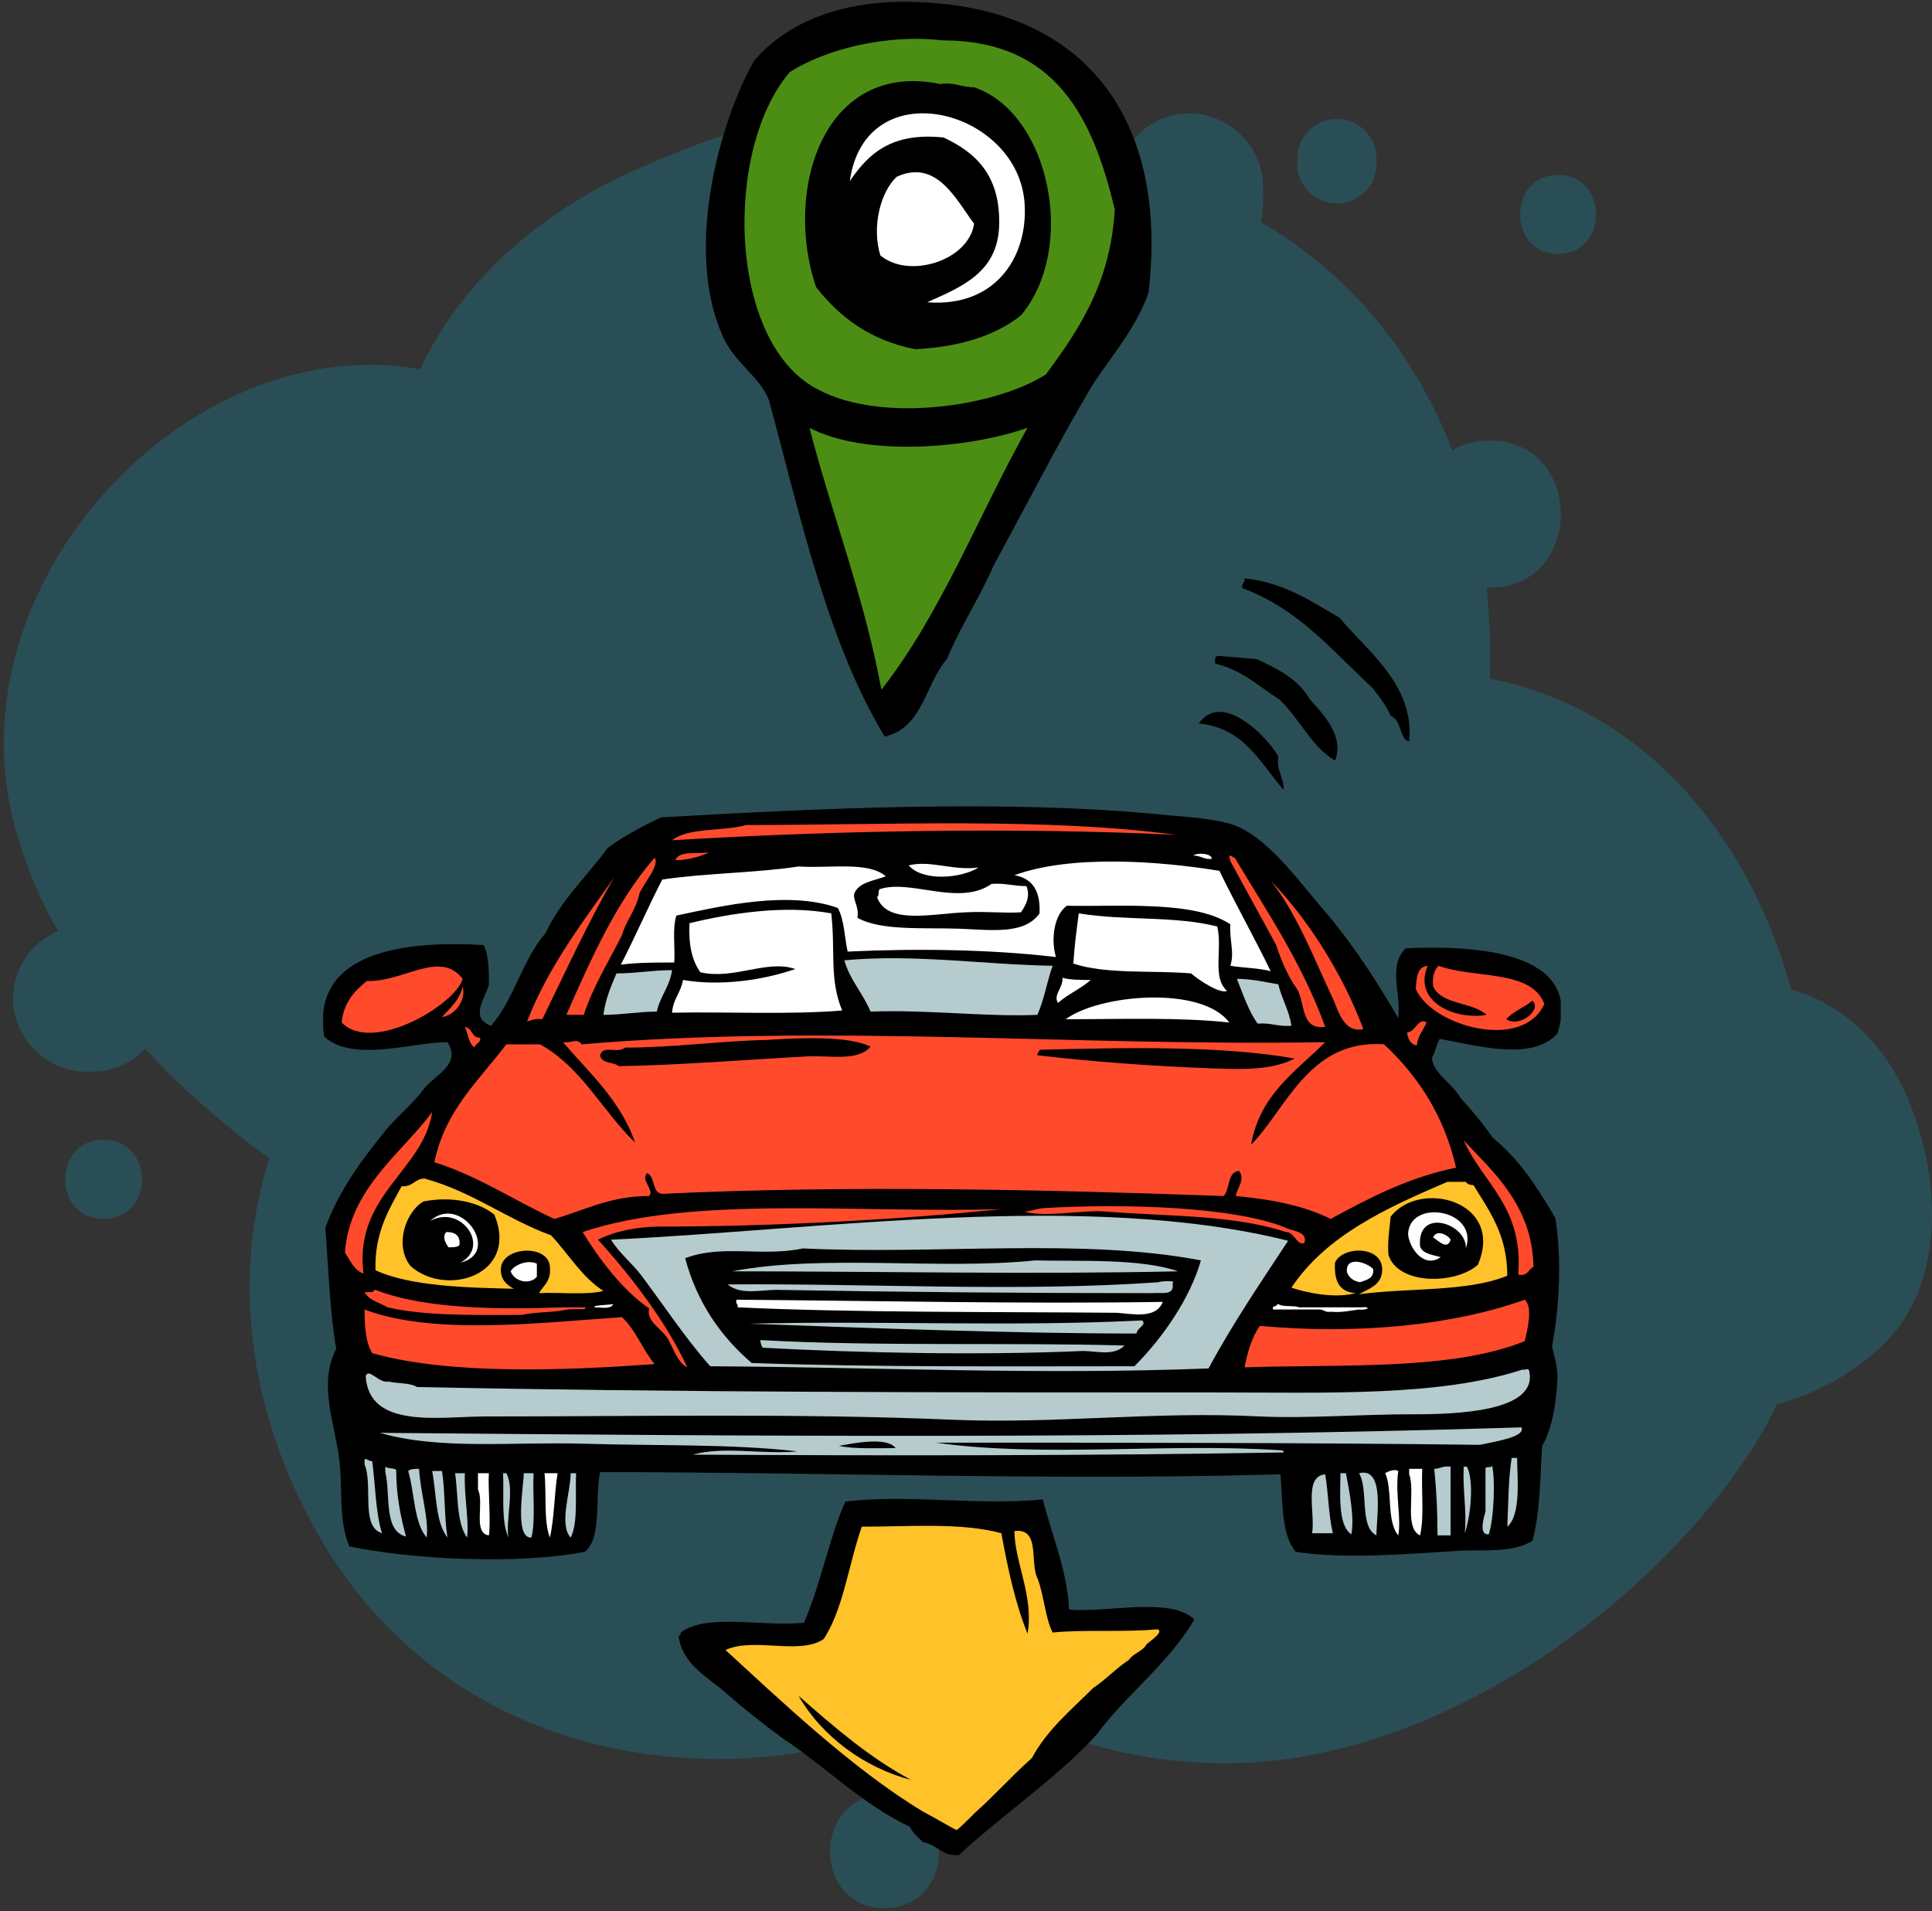 <svg width="281" height="278" viewBox="0 0 281 278" fill="none" xmlns="http://www.w3.org/2000/svg">
<rect x="0" y="0" width="281" height="278" fill="#333333" stroke="none"/>
<path d="M276.708 158.118C273.187 150.774 267.265 145.824 260.542 143.908C259.902 141.673 259.262 139.598 258.461 137.522C251.259 117.725 236.533 102.558 216.686 98.726C216.846 94.256 216.686 89.786 216.206 85.475C216.366 85.475 216.526 85.475 216.686 85.475C230.451 85.475 230.451 64.082 216.686 64.082C214.605 64.082 212.684 64.56 211.244 65.518C208.683 58.972 205.321 52.906 200.84 47.318C196.038 41.251 189.956 36.142 183.393 32.31C183.553 31.512 183.713 30.554 183.713 29.756V27.201C183.713 21.454 178.912 16.505 172.989 16.505C169.468 16.505 166.267 18.261 164.346 20.975C159.544 18.58 154.583 16.824 149.301 15.706C130.254 11.236 108.485 17.303 91.199 25.286C78.074 31.352 67.03 41.091 61.108 53.704C28.136 47.797 -6.277 83.559 1.726 118.523C3.166 124.431 5.407 130.178 8.448 135.447C4.607 137.043 1.886 140.875 1.886 145.186C1.886 150.933 6.688 155.883 12.61 155.883H13.41C16.451 155.883 19.172 154.605 21.093 152.53C26.535 158.437 32.777 163.865 39.18 168.495C33.257 187.175 36.779 207.131 46.862 224.214C58.867 244.49 79.515 255.347 102.883 255.826C116.648 256.145 129.453 252.633 140.657 246.247C152.342 252.633 164.986 256.624 178.912 256.464C208.363 256.305 240.214 234.113 255.42 209.846C256.541 208.089 257.501 206.173 258.461 204.258C264.384 202.661 269.826 199.628 273.987 195.477C283.591 186.217 282.15 169.293 276.708 158.118Z" fill="#178CA4" fill-opacity="0.3"/>
<path d="M194.437 17.303C191.236 17.303 188.675 19.857 188.675 23.05V23.849C188.675 27.042 191.236 29.596 194.437 29.596C197.639 29.596 200.2 27.042 200.2 23.849V23.05C200.2 19.857 197.639 17.303 194.437 17.303Z" fill="#178CA4" fill-opacity="0.3"/>
<path d="M15.011 165.781C7.648 165.781 7.648 177.276 15.011 177.276C22.533 177.276 22.533 165.781 15.011 165.781Z" fill="#178CA4" fill-opacity="0.3"/>
<path d="M226.609 25.445C219.247 25.445 219.247 36.94 226.609 36.94C233.972 36.94 233.972 25.445 226.609 25.445Z" fill="#178CA4" fill-opacity="0.3"/>
<path d="M128.653 261.094C118.089 261.094 118.089 277.539 128.653 277.539C139.217 277.539 139.217 261.094 128.653 261.094Z" fill="#178CA4" fill-opacity="0.3"/>
<g clip-path="url(#clip0_12_3)">
<path fill-rule="evenodd" clip-rule="evenodd" d="M202.26 104.127C203.846 104.603 203.687 107.937 204.956 107.778C205.749 99.683 198.93 94.762 194.806 89.841C190.683 87.46 186.877 84.762 181.009 84.127C181.167 84.762 180.533 84.762 180.692 85.556C188.938 88.571 193.855 94.762 199.723 100.159C200.515 101.27 201.626 102.54 202.26 104.127Z" fill="black"/>
<path fill-rule="evenodd" clip-rule="evenodd" d="M194.172 110.635C195.599 107.143 192.427 103.81 190.524 101.746C188.938 98.889 185.925 97.302 182.753 95.873C181.009 95.714 178.947 95.556 177.203 95.397C176.886 95.397 176.886 95.556 176.727 95.714C176.727 96.032 176.727 96.191 176.727 96.508C180.692 97.46 183.071 99.841 186.084 101.746C189.097 104.603 190.683 108.571 194.172 110.635Z" fill="black"/>
<path fill-rule="evenodd" clip-rule="evenodd" d="M174.348 105.238C181.009 105.873 183.229 110.952 186.718 114.921C186.718 113.016 185.608 112.063 185.925 110C184.181 106.984 177.678 100.476 174.348 105.238Z" fill="black"/>
<path fill-rule="evenodd" clip-rule="evenodd" d="M159.441 252.381C163.881 246.349 169.907 242.063 173.714 235.556C170.225 232.222 161.185 234.603 155.476 234.127C155.317 228.73 152.938 223.175 151.67 218.095C142.471 219.048 132.163 217.302 122.965 218.413C120.744 223.175 119.317 230.635 116.938 236.032C111.07 236.667 102.665 234.603 99.018 237.46C99.018 237.619 99.018 237.936 98.7 237.936C99.176 242.063 102.982 243.968 105.52 246.19C108.216 248.571 111.229 250.952 114.084 253.016C120.269 257.143 125.344 262.381 132.322 265.714C132.797 266.667 133.59 267.302 134.225 267.937C136.286 268.254 136.921 270 139.458 269.841C145.96 263.81 153.414 258.889 159.441 252.381Z" fill="black"/>
<path fill-rule="evenodd" clip-rule="evenodd" d="M145.643 223.016C146.595 228.254 147.705 233.333 149.449 237.619C150.401 232.222 147.546 227.143 147.546 222.698C151.352 222.222 149.766 227.302 150.877 229.524C151.828 231.905 151.987 235.238 153.097 237.46C157.855 236.984 163.564 237.46 168.322 236.984C169.432 237.302 167.211 238.73 166.736 239.206C166.26 240.159 164.833 240.476 164.198 241.429C162.295 242.698 160.868 244.286 158.965 245.556C155.793 248.73 152.304 251.587 150.084 255.714C147.388 258.095 145.009 260.794 141.837 263.651C141.361 264.127 139.458 266.032 139.141 266.19C138.982 266.19 135.176 263.968 134.225 263.492C123.916 257.302 112.974 246.825 105.52 240C109.643 238.095 116.304 240.794 119.793 238.413C122.648 234.127 123.44 227.46 125.344 222.063C132.322 222.063 139.775 221.429 145.643 223.016ZM132.48 258.889C126.295 255.556 121.22 251.111 116.145 246.667C119.634 252.698 125.819 257.143 132.48 258.889Z" fill="#FFC229"/>
<path fill-rule="evenodd" clip-rule="evenodd" d="M212.41 225.556C216.216 225.397 220.022 225.873 222.877 224.127C223.987 220.159 223.987 215.238 224.304 210.317C225.731 207.778 226.366 204.286 226.524 200.317C226.524 198.571 226.048 197.302 225.731 195.873C226.841 190 227.159 182.857 226.207 177.143C223.67 172.857 220.974 168.571 217.167 165.556C215.74 163.492 214.154 161.587 212.41 159.683C211.3 157.619 208.286 156.032 208.286 153.81C208.762 153.016 208.921 151.905 209.396 151.111C214.789 152.063 222.877 154.444 226.524 150.317C230.33 138.413 214.789 137.46 204.48 137.937C201.784 140.476 203.846 144.603 203.37 148.095C200.515 143.175 197.185 137.937 193.22 133.175C189.573 129.048 185.291 122.857 180.533 120.476C178.154 119.206 173.555 118.889 169.749 118.571C146.436 116.19 118.524 117.619 96.163 118.889C93.467 120.159 90.771 121.587 88.392 123.333C85.379 127.46 81.573 130.952 79.352 135.714C76.022 139.524 74.753 145.397 71.423 149.206C68.41 148.095 70.313 145.556 71.106 143.333C71.106 141.111 71.106 138.889 70.313 137.46C59.529 136.825 45.097 138.095 47.159 150.794C51.441 154.603 59.846 151.587 65.079 151.587C67.141 154.762 63.335 156.349 61.749 158.254C60.163 160.476 57.943 162.222 56.198 164.286C52.709 168.571 49.379 173.016 47.317 178.571C47.793 184.603 47.952 190.794 48.903 196.19C46.207 201.429 48.745 206.984 49.379 212.54C49.855 216.825 49.22 221.111 50.806 224.921C59.687 226.825 75.388 227.619 85.062 225.714C87.599 223.651 86.489 217.936 87.282 214.127C120.11 214.127 153.414 215.397 186.242 214.444C186.559 218.73 186.401 223.333 188.463 225.714C195.441 226.825 204.797 226.032 212.41 225.556Z" fill="black"/>
<path fill-rule="evenodd" clip-rule="evenodd" d="M171.018 121.429C147.705 120.317 121.379 120.794 97.749 122.222C100.128 120.317 105.203 120.952 108.533 120C129.15 120 152.145 118.889 171.018 121.429Z" fill="#FF4A2C"/>
<path fill-rule="evenodd" clip-rule="evenodd" d="M103.141 123.968C102.031 124.603 99.335 125.238 98.225 125.079C98.859 123.651 101.555 124.286 103.141 123.968Z" fill="#FF4A2C"/>
<path fill-rule="evenodd" clip-rule="evenodd" d="M173.555 124.444C174.189 123.968 176.251 124.127 176.251 124.921C175.141 125.079 174.665 124.444 173.555 124.444Z" fill="white"/>
<path fill-rule="evenodd" clip-rule="evenodd" d="M178.789 124.444C179.264 124.444 179.264 124.762 179.582 124.762C184.339 132.698 189.414 140.159 192.745 149.365C189.097 149.841 189.89 145.873 188.621 143.81C187.352 142.063 186.401 139.841 185.608 137.46C183.388 133.333 181.167 129.365 178.947 125.238C178.947 125.079 178.789 124.921 178.789 124.444Z" fill="#FF4A2C"/>
<path fill-rule="evenodd" clip-rule="evenodd" d="M95.211 124.762C96.004 125.873 93.626 128.413 92.991 130C92.515 132.381 91.088 133.81 90.454 136.032C88.551 139.841 86.33 143.333 84.903 147.619C84.11 147.619 83.317 147.619 82.366 147.619C86.013 139.365 89.661 131.111 95.211 124.762Z" fill="#FF4A2C"/>
<path fill-rule="evenodd" clip-rule="evenodd" d="M177.361 126.667C179.74 131.587 182.436 136.349 184.815 141.27C183.07 140.794 180.85 140.794 178.947 140.476C179.582 138.571 178.789 136.667 178.947 134.444C173.714 130.952 162.93 131.905 155.159 131.746C153.414 133.016 152.78 136.349 153.573 139.206C144.216 138.095 133.273 137.936 123.282 138.413C122.806 136.19 122.806 133.81 121.855 132.063C114.718 129.524 105.044 131.746 98.383 133.175C97.749 135.079 98.225 137.778 98.066 140C95.37 140 92.674 140 90.295 140.317C92.357 136.349 94.26 131.905 96.322 127.936C102.665 126.984 109.96 126.984 116.145 126.032C120.586 126.349 126.295 125.238 128.833 127.46C127.247 128.095 125.185 128.254 124.392 129.683C123.758 130.635 125.026 131.746 124.709 133.492C128.04 135.397 134.225 134.921 139.3 135.079C144.057 135.238 148.974 136.032 151.194 132.857C151.352 129.683 150.242 127.778 147.546 127.302C155.793 124.286 168.639 125.238 177.361 126.667Z" fill="white"/>
<path fill-rule="evenodd" clip-rule="evenodd" d="M132.163 125.873C135.335 125.079 138.507 126.667 142.313 126.19C139.775 127.778 134.225 128.254 132.163 125.873Z" fill="white"/>
<path fill-rule="evenodd" clip-rule="evenodd" d="M149.291 128.889C149.925 130.476 149.132 131.746 148.498 132.698C146.119 132.857 143.423 132.54 140.568 132.698C135.652 132.857 128.991 134.603 127.564 130.476C127.881 130.317 127.722 129.841 127.881 129.365C132.322 127.778 139.458 131.905 144.216 128.571C146.119 128.413 147.388 128.889 149.291 128.889Z" fill="white"/>
<path fill-rule="evenodd" clip-rule="evenodd" d="M120.903 132.857C121.537 138.413 120.586 142.381 122.489 146.984C114.718 147.619 105.837 147.143 97.749 147.302C97.907 145.238 99.018 144.444 99.335 142.54C104.885 143.492 111.07 142.54 115.67 140.952C111.546 139.524 106.789 142.54 101.872 141.429C100.604 139.683 100.128 137.302 100.286 134.286C106.154 132.857 114.084 131.587 120.903 132.857Z" fill="white"/>
<path fill-rule="evenodd" clip-rule="evenodd" d="M156.903 132.857C163.722 133.968 170.7 133.175 177.044 134.762C177.837 138.095 176.251 142.222 178.471 144.127C177.52 144.603 174.507 142.698 173.238 141.587C167.529 141.111 160.868 141.746 156.11 140.159C156.269 137.619 156.586 135.238 156.903 132.857Z" fill="white"/>
<path fill-rule="evenodd" clip-rule="evenodd" d="M153.097 140.476C152.304 142.698 151.828 145.556 150.877 147.619C143.423 147.937 134.859 146.825 126.612 147.143C125.502 144.444 123.599 142.54 122.806 139.683C132.956 138.73 143.106 140.317 153.097 140.476Z" fill="#B6CBCE"/>
<path fill-rule="evenodd" clip-rule="evenodd" d="M67.3 142.381C66.189 146.19 54.137 153.333 49.696 148.73C50.013 145.714 51.599 144.127 53.344 142.698C58.736 142.857 63.969 138.095 67.3 142.381Z" fill="#FF4A2C"/>
<path fill-rule="evenodd" clip-rule="evenodd" d="M207.652 140.476C205.432 145.714 211.617 148.413 216.216 147.619C214.154 145.714 209.714 146.19 208.445 143.492C208.286 142.063 208.604 141.111 209.238 140.476C214.313 142.381 222.718 140.952 224.621 146.032C221.449 153.016 208.128 149.206 205.907 143.81C206.066 142.222 206.066 140.635 207.652 140.476ZM219.07 148.254C221.132 149.524 224.304 146.825 222.877 145.556C221.767 146.508 220.022 147.143 219.07 148.254Z" fill="#FF4A2C"/>
<path fill-rule="evenodd" clip-rule="evenodd" d="M97.749 141.111C97.432 143.492 96.004 144.921 95.529 147.143C92.833 147.143 90.454 147.619 87.758 147.619C88.075 145.238 88.868 143.492 89.661 141.587C92.515 141.587 94.894 141.111 97.749 141.111Z" fill="#B6CBCE"/>
<path fill-rule="evenodd" clip-rule="evenodd" d="M154.524 142.222C155.634 142.54 157.22 142.54 158.648 142.54C157.22 143.81 155.317 144.603 153.89 145.873C153.097 144.762 154.683 143.651 154.524 142.222Z" fill="white"/>
<path fill-rule="evenodd" clip-rule="evenodd" d="M179.899 142.381C182.119 142.381 184.022 142.857 185.925 143.175C186.401 145.238 187.511 146.984 187.828 149.206C185.925 149.365 184.815 148.73 182.912 148.889C181.643 147.143 180.85 144.762 179.899 142.381Z" fill="#B6CBCE"/>
<path fill-rule="evenodd" clip-rule="evenodd" d="M67.3 143.492C67.775 145.397 66.348 147.619 64.286 147.937C65.397 146.667 66.824 145.556 67.3 143.492Z" fill="#FF4A2C"/>
<path fill-rule="evenodd" clip-rule="evenodd" d="M178.789 148.73C171.493 147.936 163.088 148.254 155 148.254C159.916 144.603 174.824 143.333 178.789 148.73Z" fill="white"/>
<path fill-rule="evenodd" clip-rule="evenodd" d="M207.493 148.73C207.018 149.841 206.225 150.635 206.066 152.063C205.115 151.905 204.797 151.111 204.639 150.159C205.908 150.159 206.225 147.936 207.493 148.73Z" fill="#FF4A2C"/>
<path fill-rule="evenodd" clip-rule="evenodd" d="M67.617 149.365C68.727 149.524 68.568 150.952 69.837 150.952C69.996 151.746 69.044 151.746 69.044 152.381C68.093 151.746 68.093 150.317 67.617 149.365Z" fill="#FF4A2C"/>
<path fill-rule="evenodd" clip-rule="evenodd" d="M192.745 151.587C188.463 155.873 183.229 159.206 181.96 166.508C187.035 161.429 190.366 151.111 201.308 151.905C206.225 156.508 210.031 162.222 211.775 169.841C204.797 171.27 199.088 174.286 193.538 177.302C189.731 175.397 184.974 174.444 179.74 173.968C179.899 172.857 181.167 171.587 180.216 170.317C178.471 170.476 178.947 172.857 177.996 173.968C151.828 173.016 122.648 172.381 96.322 173.651C94.736 173.492 95.37 171.111 94.101 170.635C93.15 171.746 95.212 173.016 94.419 173.968C88.709 173.968 85.062 176.032 80.621 177.302C74.753 174.603 69.678 171.111 63.176 169.048C64.762 161.429 69.678 157.143 73.643 151.905C75.229 151.905 76.974 151.905 78.559 151.905C84.586 155.238 87.599 161.587 92.357 166.19C90.295 160 85.22 155.556 81.89 151.587C83.159 151.746 83.952 150.952 84.586 151.905C119.952 148.889 156.745 152.222 192.745 151.587ZM111.388 151.27C104.41 151.429 98.066 152.381 90.93 152.381C89.661 153.333 87.758 151.905 87.282 153.492C87.441 154.762 89.344 154.444 89.978 155.079C99.018 154.921 108.692 154.127 117.573 153.651C120.427 153.492 124.868 154.444 126.612 152.222C123.282 150.635 116.304 150.952 111.388 151.27ZM151.194 152.698C151.194 153.016 150.877 153.016 150.877 153.492C158.965 154.444 167.687 155.079 176.251 155.397C180.533 155.556 184.974 155.714 188.304 153.968C177.678 152.063 163.247 152.381 151.194 152.698Z" fill="#FF4A2C"/>
<path fill-rule="evenodd" clip-rule="evenodd" d="M87.758 187.778C85.22 188.413 81.414 187.937 78.401 188.095C79.035 186.984 80.145 186.349 79.987 184.444C79.987 180.794 72.692 181.27 72.85 184.762C72.85 186.19 73.802 186.984 74.753 187.46C68.251 187.302 59.687 187.143 54.612 184.762C54.454 179.365 56.516 176.032 58.419 172.54C60.004 172.698 60.322 171.429 61.749 171.429C68.727 173.333 73.643 177.302 80.145 179.683C82.683 182.381 84.586 185.714 87.758 187.778ZM61.59 174.762C59.053 176.19 57.308 181.111 59.687 184.127C64.762 188.73 75.546 185.556 71.899 176.667C69.52 174.762 65.555 173.968 61.59 174.762Z" fill="#FFC229"/>
<path fill-rule="evenodd" clip-rule="evenodd" d="M219.229 185.556C213.52 187.937 204.797 187.302 197.661 188.254C199.088 187.46 200.674 186.984 200.991 185.238C201.626 181.111 195.282 181.111 194.172 183.651C194.013 186.349 194.806 187.937 197.185 188.095C194.172 188.889 190.207 188.095 187.828 187.302C192.903 179.683 201.626 175.714 210.507 171.905C211.458 171.905 212.41 171.905 213.203 171.905C213.361 172.222 213.837 172.381 214.313 172.381C216.533 176.032 219.229 179.524 219.229 185.556ZM202.26 176.984C202.101 178.889 201.784 180.476 201.943 182.54C203.37 186.984 211.775 186.825 214.947 183.968C218.912 174.762 206.542 171.429 202.26 176.984Z" fill="#FFC229"/>
<path fill-rule="evenodd" clip-rule="evenodd" d="M189.731 180.794C188.621 181.27 188.304 179.206 187.035 179.206C179.264 176.667 170.383 176.984 160.234 176.19C157.538 176.032 151.352 177.143 148.974 176.19C149.449 176.349 151.035 175.714 151.987 175.714C162.771 175.079 179.74 175.397 187.352 178.73C188.145 179.048 190.207 179.206 189.731 180.794Z" fill="#FF4A2C"/>
<path fill-rule="evenodd" clip-rule="evenodd" d="M145.643 175.873C130.419 177.46 111.705 178.413 96.004 178.413C92.833 178.413 89.502 179.048 86.965 180.317C91.881 185.714 96.956 192.381 99.969 198.889C98.383 198.095 97.907 195.873 96.956 194.444C96.004 193.175 93.943 192.063 94.418 190.317C90.454 187.619 86.965 182.857 84.745 179.206C100.762 173.81 124.868 176.508 145.643 175.873Z" fill="#FF4A2C"/>
<path fill-rule="evenodd" clip-rule="evenodd" d="M213.203 181.587C213.361 177.937 206.066 175.556 206.542 181.27C206.859 182.381 208.445 182.54 209.555 182.857C207.018 184.603 204.956 181.429 204.797 179.524C204.956 174.286 215.106 175.873 213.203 181.587Z" fill="white"/>
<path fill-rule="evenodd" clip-rule="evenodd" d="M66.982 183.651C71.423 181.27 66.982 175.079 62.542 177.619C66.982 173.492 73.009 182.222 66.982 183.651Z" fill="white"/>
<path fill-rule="evenodd" clip-rule="evenodd" d="M187.352 180.476C183.388 186.508 179.264 192.54 175.775 199.048C151.035 200 128.357 198.889 103.3 198.73C99.652 194.603 96.639 190 93.308 185.556C91.881 183.651 90.136 182.381 88.868 180.317C119.317 178.889 158.172 173.175 187.352 180.476ZM116.78 181.587C110.912 182.857 105.044 180.952 99.652 183.016C101.396 189.524 104.885 194.444 109.326 198.254C127.247 198.889 147.229 198.73 164.991 198.73C169.114 194.603 173.079 188.889 174.665 183.333C157.379 180 135.969 182.54 116.78 181.587Z" fill="#B6CBCE"/>
<path fill-rule="evenodd" clip-rule="evenodd" d="M64.921 179.206C66.189 179.206 66.982 179.683 66.824 181.111C66.507 181.429 65.872 181.429 65.238 181.429C64.762 180.794 64.286 179.841 64.921 179.206Z" fill="white"/>
<path fill-rule="evenodd" clip-rule="evenodd" d="M210.982 180.317C210.507 181.905 209.238 180.476 208.445 180C208.921 178.73 210.665 179.683 210.982 180.317Z" fill="white"/>
<path fill-rule="evenodd" clip-rule="evenodd" d="M171.335 184.921C150.084 185.397 128.198 184.921 106.471 184.921C119.634 182.381 136.762 184.762 150.559 183.333C156.903 183.492 165.943 183.016 171.335 184.921Z" fill="#B6CBCE"/>
<path fill-rule="evenodd" clip-rule="evenodd" d="M78.084 183.81C78.084 184.444 78.084 185.079 78.084 185.714C76.974 186.984 74.753 186.349 74.278 184.921C74.753 183.968 76.815 183.175 78.084 183.81Z" fill="white"/>
<path fill-rule="evenodd" clip-rule="evenodd" d="M199.722 184.603C199.881 186.032 198.612 186.19 197.819 186.508C196.868 186.349 196.233 185.873 195.916 185.079C195.599 182.54 198.929 183.651 199.722 184.603Z" fill="white"/>
<path fill-rule="evenodd" clip-rule="evenodd" d="M170.542 186.667C170.859 188.571 168.956 187.937 167.529 188.095C148.656 188.095 131.053 187.937 112.974 187.619C110.595 187.619 107.74 188.413 105.837 186.825C126.454 186.667 148.339 187.937 168.48 186.508C168.797 186.349 171.176 186.19 170.542 186.667Z" fill="#B6CBCE"/>
<path fill-rule="evenodd" clip-rule="evenodd" d="M53.026 187.937C53.344 187.937 53.502 187.937 53.819 187.937C54.295 188.095 54.295 187.619 54.612 187.619C61.907 190.476 72.85 190.476 81.89 190.159C82.366 190.159 83 190.159 83.476 190.159C83.952 190.159 84.586 190.159 85.062 190.159C85.696 190.635 83.317 190.317 82.524 190.476C80.463 190.952 77.925 190.794 75.864 191.27C68.885 191.27 61.907 191.429 56.357 190.159C55.405 189.524 53.661 189.206 53.026 187.937Z" fill="#FF4A2C"/>
<path fill-rule="evenodd" clip-rule="evenodd" d="M107.106 189.048C127.405 189.206 149.132 189.683 169.115 189.365C168.163 191.905 164.674 191.111 162.454 190.952C144.85 190.794 124.075 190.952 107.264 190.159C107.423 189.683 106.947 189.683 107.106 189.048Z" fill="white"/>
<path fill-rule="evenodd" clip-rule="evenodd" d="M221.766 189.048C223.035 190.159 222.084 193.651 221.766 195.079C211.141 199.365 195.441 198.413 181.009 198.889C181.485 196.508 182.119 194.444 183.229 192.857C197.185 194.127 211.141 192.857 221.766 189.048Z" fill="#FF4A2C"/>
<path fill-rule="evenodd" clip-rule="evenodd" d="M89.185 189.683C88.868 190.476 87.441 190.159 86.489 190.159C86.013 189.841 88.392 189.841 89.185 189.683Z" fill="white"/>
<path fill-rule="evenodd" clip-rule="evenodd" d="M185.132 190.476C185.132 190.159 185.132 190 185.449 190C185.608 190 185.767 189.683 185.925 189.683C186.56 190.159 188.304 189.841 188.938 190.159C191 190.159 193.062 190.159 194.965 190.159C195.916 190.159 197.026 190.159 197.978 190.159C199.564 190 198.93 190.635 197.661 190.476C196.392 190.635 195.123 190.952 193.537 190.794C192.745 190.952 192.586 190.476 191.952 190.476C189.731 190.476 187.352 190.476 185.132 190.476Z" fill="white"/>
<path fill-rule="evenodd" clip-rule="evenodd" d="M53.026 190.476C63.018 194.286 78.718 192.381 90.454 191.587C92.516 193.492 93.467 196.349 95.212 198.413C82.049 199.365 65.397 200 54.137 196.825C53.185 195.238 53.026 193.016 53.026 190.476Z" fill="#FF4A2C"/>
<path fill-rule="evenodd" clip-rule="evenodd" d="M166.101 192.063C166.894 192.698 165.308 193.175 165.308 193.968C147.388 193.968 126.454 193.175 109.009 192.54C127.722 192.063 147.07 193.016 166.101 192.063Z" fill="#B6CBCE"/>
<path fill-rule="evenodd" clip-rule="evenodd" d="M110.595 194.921C127.405 195.873 147.229 195.238 163.564 195.714C161.978 197.302 159.441 196.508 157.537 196.508C142.789 197.143 125.502 196.825 110.912 196.032C110.753 195.714 110.595 195.397 110.595 194.921Z" fill="#B6CBCE"/>
<path fill-rule="evenodd" clip-rule="evenodd" d="M222.401 199.365C223.828 205.397 211.617 205.714 205.59 205.714C197.819 205.714 190.049 206.349 183.229 206.032C167.846 205.238 153.731 207.143 138.507 206.508C116.145 205.556 93.15 206.032 70.63 206.032C63.969 206.032 53.661 207.937 53.185 200.159C53.661 198.889 55.088 201.27 56.516 200.952C57.784 201.27 59.687 201.111 60.639 201.746C98.383 202.54 137.714 202.54 177.044 202.54C192.745 202.54 209.397 203.175 221.449 199.206C221.925 199.365 222.242 198.889 222.401 199.365Z" fill="#B6CBCE"/>
<path fill-rule="evenodd" clip-rule="evenodd" d="M219.863 212.063C220.181 212.063 220.339 212.063 220.656 212.063C220.656 214.762 221.291 220.317 219.229 222.063C219.388 218.571 219.388 215.079 219.863 212.063Z" fill="#B6CBCE"/>
<path fill-rule="evenodd" clip-rule="evenodd" d="M53.026 212.222C53.502 212.222 53.661 212.54 54.137 212.54C54.612 216.032 54.612 220 55.564 223.016C52.392 222.063 54.295 216.032 53.026 213.016C53.026 212.857 53.026 212.54 53.026 212.222Z" fill="#B6CBCE"/>
<path fill-rule="evenodd" clip-rule="evenodd" d="M217.009 213.175C217.485 214.921 217.326 220.794 216.533 223.175C214.947 223.333 215.899 220.476 216.057 219.841C216.057 217.778 216.057 215.556 216.057 213.492C216.374 213.333 217.009 213.492 217.009 213.175Z" fill="#B6CBCE"/>
<path fill-rule="evenodd" clip-rule="evenodd" d="M56.04 213.333C56.357 213.651 57.308 213.492 57.626 213.81C57.626 217.46 58.26 220.635 59.053 223.492C55.722 222.698 56.833 217.302 56.04 214.127C56.04 213.968 56.04 213.651 56.04 213.333Z" fill="#B6CBCE"/>
<path fill-rule="evenodd" clip-rule="evenodd" d="M210.982 213.333C210.982 216.667 210.982 220 210.982 223.333C210.348 223.333 209.714 223.333 209.079 223.333C209.079 219.841 208.921 216.667 208.604 213.651C209.396 213.651 209.872 213.175 210.982 213.333Z" fill="#B6CBCE"/>
<path fill-rule="evenodd" clip-rule="evenodd" d="M212.886 213.333C213.044 213.333 213.203 213.333 213.361 213.333C214.471 215.556 213.837 220.794 213.044 223.016C213.361 219.683 212.727 216.984 212.886 213.333Z" fill="#B6CBCE"/>
<path fill-rule="evenodd" clip-rule="evenodd" d="M60.956 213.651C61.114 216.984 62.383 220.794 62.066 223.651C60.163 221.429 60.322 217.143 59.37 213.968C59.687 213.651 60.322 213.651 60.956 213.651Z" fill="#B6CBCE"/>
<path fill-rule="evenodd" clip-rule="evenodd" d="M203.37 223.333C201.626 221.27 202.577 216.667 201.467 214.286C201.943 213.968 202.894 213.651 203.37 213.968C202.894 217.302 203.846 220.794 203.37 223.333Z" fill="white"/>
<path fill-rule="evenodd" clip-rule="evenodd" d="M204.956 213.651C205.59 213.651 206.225 213.651 206.859 213.651C206.7 216.825 207.176 220.635 206.542 223.333C204.163 222.222 205.907 216.984 204.956 214.444C204.956 214.286 204.956 213.968 204.956 213.651Z" fill="white"/>
<path fill-rule="evenodd" clip-rule="evenodd" d="M62.859 213.968C63.335 213.968 63.81 213.968 64.286 213.968C64.762 216.984 64.603 220.635 65.079 223.651C63.335 221.429 63.493 217.302 62.859 213.968Z" fill="#B6CBCE"/>
<path fill-rule="evenodd" clip-rule="evenodd" d="M200.198 223.333C197.661 222.063 199.088 216.667 197.661 214.286C201.467 213.333 200.198 220.635 200.198 223.333Z" fill="#B6CBCE"/>
<path fill-rule="evenodd" clip-rule="evenodd" d="M66.189 214.286C66.665 214.286 67.141 214.286 67.617 214.286C67.458 217.46 68.251 221.111 67.934 223.651C66.348 221.429 66.665 217.46 66.189 214.286Z" fill="#B6CBCE"/>
<path fill-rule="evenodd" clip-rule="evenodd" d="M69.52 214.286C69.996 214.286 70.63 214.286 71.106 214.286C70.947 216.349 71.423 221.27 71.106 223.333C68.727 223.016 70.471 218.571 69.52 216.667C69.52 216.19 69.52 215.556 69.52 215.079C69.52 214.762 69.52 214.444 69.52 214.286Z" fill="white"/>
<path fill-rule="evenodd" clip-rule="evenodd" d="M73.167 214.286C73.326 214.286 73.484 214.286 73.643 214.286C74.912 216.508 73.484 221.27 73.96 223.651C72.85 221.27 73.326 217.46 73.167 214.286Z" fill="#B6CBCE"/>
<path fill-rule="evenodd" clip-rule="evenodd" d="M77.608 214.286C77.449 217.302 77.925 221.111 77.291 223.651C74.753 223.81 76.181 216.032 76.181 214.286C76.656 214.286 77.132 214.286 77.608 214.286Z" fill="#B6CBCE"/>
<path fill-rule="evenodd" clip-rule="evenodd" d="M79.194 214.286C79.828 214.286 80.463 214.286 81.097 214.286C80.621 217.302 80.621 220.794 79.987 223.651C79.035 221.27 79.511 217.302 79.194 214.286Z" fill="white"/>
<path fill-rule="evenodd" clip-rule="evenodd" d="M83 214.286C83.317 214.286 83.476 214.286 83.793 214.286C83.634 217.619 84.11 221.429 83 223.651C81.255 221.746 83 216.984 83 214.286Z" fill="#B6CBCE"/>
<path fill-rule="evenodd" clip-rule="evenodd" d="M194.965 214.286C195.282 214.286 195.441 214.286 195.758 214.286C196.234 216.825 197.026 220.635 196.551 223.175C194.489 221.905 194.965 216.667 194.965 214.286Z" fill="#B6CBCE"/>
<path fill-rule="evenodd" clip-rule="evenodd" d="M192.744 214.444C193.22 217.302 193.22 220.317 193.855 223.016C192.903 223.016 191.793 223.016 190.841 223.016C191.317 220 189.573 214.762 192.744 214.444Z" fill="#B6CBCE"/>
<path fill-rule="evenodd" clip-rule="evenodd" d="M89.344 127.619C85.855 133.492 82.207 141.429 78.877 148.254C77.925 148.095 77.291 148.413 76.656 148.571C79.828 140.476 84.745 134.127 89.344 127.619Z" fill="#FF4A2C"/>
<path fill-rule="evenodd" clip-rule="evenodd" d="M184.815 128.095C190.048 133.492 195.123 141.27 198.295 149.683C195.44 150.317 194.648 146.984 193.855 145.238C191.159 139.524 188.621 132.857 184.815 128.095Z" fill="#FF4A2C"/>
<path fill-rule="evenodd" clip-rule="evenodd" d="M62.859 161.746C61.59 170.317 51.441 173.81 52.868 185.238C51.441 184.762 50.965 183.333 50.172 182.222C50.806 172.857 58.577 167.619 62.859 161.746Z" fill="#FF4A2C"/>
<path fill-rule="evenodd" clip-rule="evenodd" d="M212.885 165.873C217.009 170.317 222.877 175.238 223.035 184.286C222.242 184.603 222.242 185.714 220.815 185.397C221.608 175.556 215.74 172.222 212.885 165.873Z" fill="#FF4A2C"/>
<path fill-rule="evenodd" clip-rule="evenodd" d="M221.291 207.619C221.925 209.048 217.326 209.683 215.264 210.159C189.573 209.841 162.771 209.841 136.128 209.841C151.67 212.063 169.749 209.841 186.242 210.952C186.718 210.952 186.877 211.27 186.559 211.27C158.33 211.746 129.626 211.746 100.762 211.587C105.361 210.317 110.753 211.587 115.987 211.111C106.313 210 95.529 210.317 85.062 210C74.595 209.683 63.969 210.952 55.247 208.413C109.802 208.889 165.308 209.365 221.291 207.619ZM122.013 210.317C124.392 210.794 127.405 210.635 130.26 210.635C128.991 208.889 123.758 210 122.013 210.317Z" fill="#B6CBCE"/>
<path fill-rule="evenodd" clip-rule="evenodd" d="M158.965 55.873C153.89 64.445 149.291 73.492 144.533 82.222C142.471 86.984 139.775 90.952 137.714 95.873C134.542 99.524 134.225 105.873 128.674 107.143C120.427 93.492 116.463 75.397 111.863 58.254C110.436 54.603 106.789 52.857 105.044 48.73C99.652 36.508 104.41 18.254 109.643 8.889C114.877 2.698 123.599 -0.159 133.59 0.317C157.062 1.111 170.066 16.508 167.053 42.54C165.308 47.619 161.819 51.587 158.965 55.873Z" fill="black"/>
<path fill-rule="evenodd" clip-rule="evenodd" d="M162.137 30.476C161.502 41.27 156.903 47.937 152.145 54.444C144.692 59.206 128.198 61.587 119 56.667C105.837 50 105.203 21.746 114.877 10.476C120.11 7.143 128.991 4.921 137.079 5.873C153.573 5.873 158.965 17.143 162.137 30.476ZM136.762 12.222C119.793 8.73 113.925 27.619 118.683 41.746C122.172 46.191 126.612 49.524 133.115 50.794C139.458 50.476 144.692 48.889 148.498 45.873C156.745 36.032 152.621 16.349 141.678 12.698C139.775 12.698 138.824 11.905 136.762 12.222Z" fill="#4C8E13"/>
<path fill-rule="evenodd" clip-rule="evenodd" d="M123.599 26.349C126.295 22.381 129.626 19.206 137.238 20C141.996 22.222 145.485 25.556 145.326 32.698C145.167 39.682 139.775 41.746 134.859 43.968C145.167 44.762 149.767 36.825 148.974 29.048C147.546 15.714 125.819 10.318 123.599 26.349Z" fill="white"/>
<path fill-rule="evenodd" clip-rule="evenodd" d="M128.04 37.143C132.163 40.635 140.885 37.937 141.678 32.54C139.141 29.206 136.286 23.016 130.418 25.714C128.04 27.936 126.771 33.016 128.04 37.143Z" fill="white"/>
<path fill-rule="evenodd" clip-rule="evenodd" d="M149.449 62.222C140.886 65.238 125.978 66.508 117.731 62.222C121.062 75.079 125.661 86.667 128.198 100.317C136.921 89.206 142.313 74.921 149.449 62.222Z" fill="#4C8E13"/>
</g>
<defs>
<clipPath id="clip0_12_3">
<rect width="180" height="270" fill="white" transform="translate(47)"/>
</clipPath>
</defs>
</svg>
